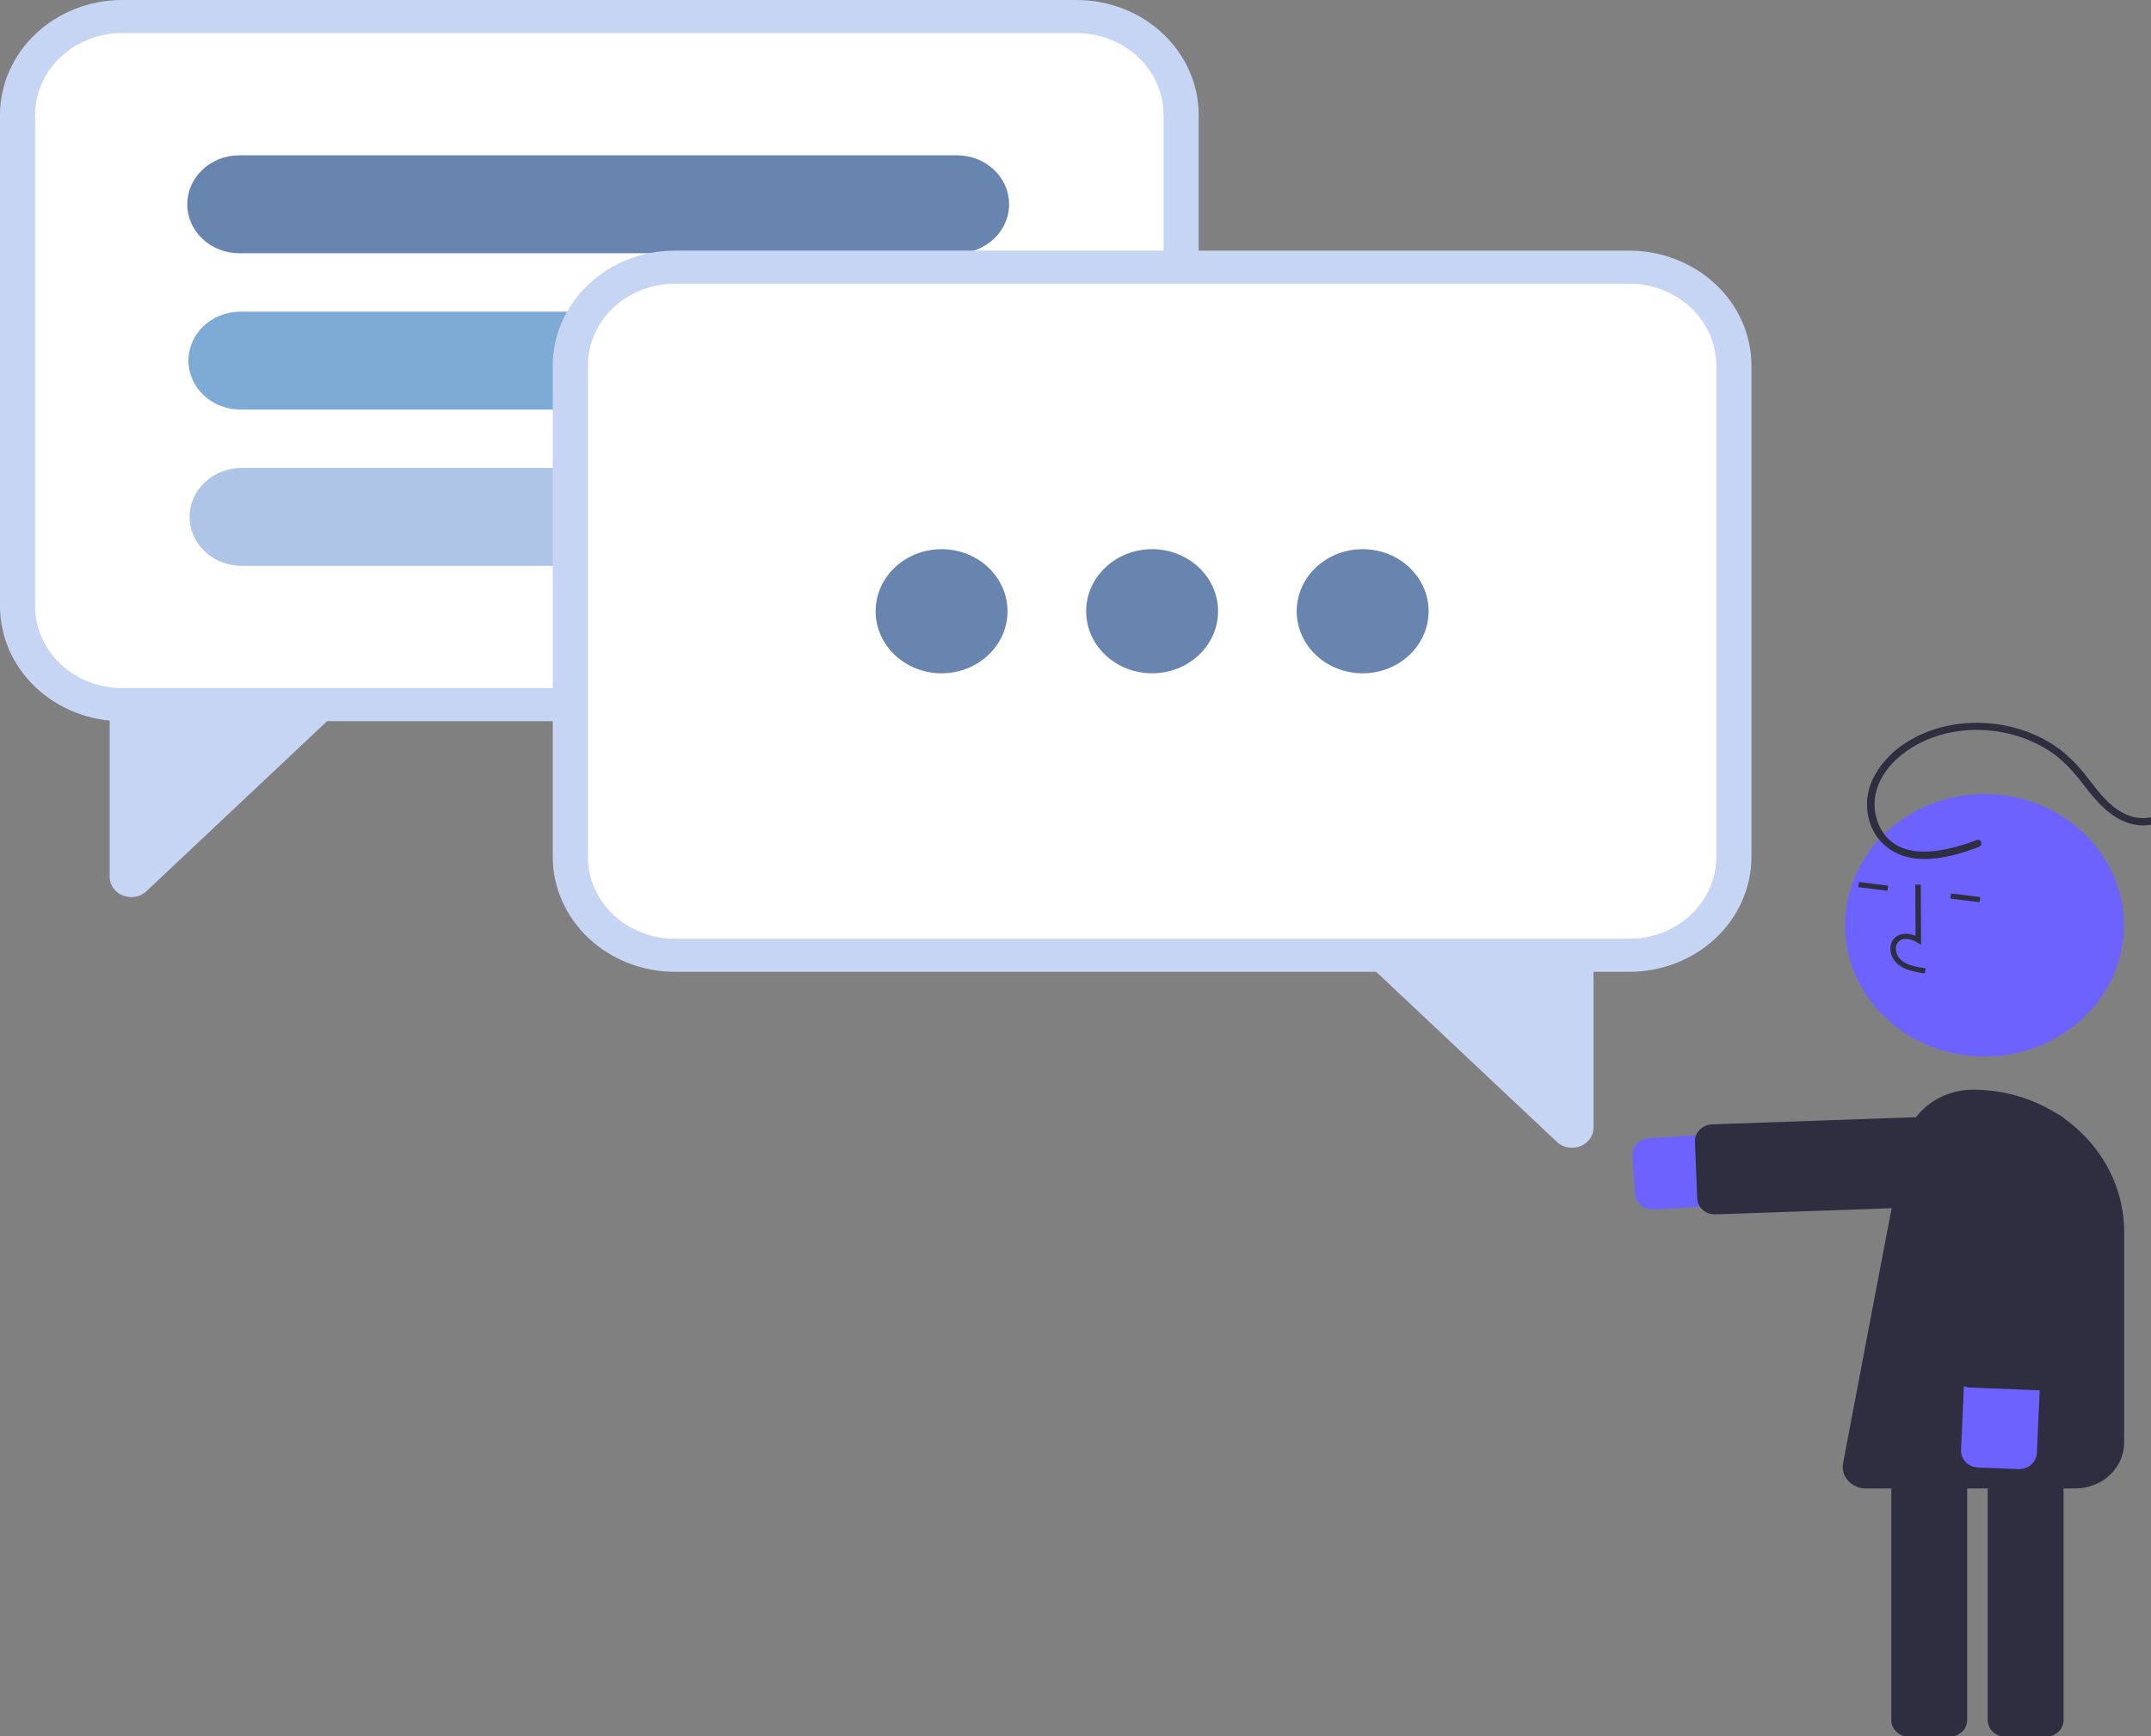 <svg width="607" height="490" viewBox="0 0 607 490" fill="none" xmlns="http://www.w3.org/2000/svg">
<rect x="0" y="0" width="607" height="490" fill="#808080" stroke="none"/>
<g id="undraw_Typing_re_d4sq 1" clip-path="url(#clip0)">
<path id="Vector" d="M34.448 0H303.818C312.951 0.01 321.707 3.429 328.165 9.507C334.623 15.585 338.256 23.827 338.266 32.423V171.125C338.256 179.722 334.623 187.963 328.165 194.041C321.707 200.12 312.951 203.539 303.818 203.548H34.448C25.315 203.539 16.559 200.12 10.101 194.041C3.643 187.963 0.01 179.722 0 171.125V32.423C0.01 23.827 3.643 15.585 10.101 9.507C16.559 3.429 25.315 0.01 34.448 0V0Z" fill="#C6D5F3"/>
<path id="Vector_2" d="M34.448 9.334H303.818C310.322 9.341 316.558 11.775 321.156 16.104C325.755 20.433 328.342 26.301 328.35 32.423V171.125C328.342 177.247 325.755 183.116 321.156 187.444C316.558 191.773 310.322 194.208 303.818 194.214H34.448C27.944 194.207 21.709 191.773 17.11 187.444C12.511 183.116 9.924 177.247 9.917 171.125V32.423C9.924 26.301 12.511 20.433 17.11 16.104C21.709 11.776 27.944 9.341 34.448 9.334Z" fill="white"/>
<path id="Vector_3" d="M37.076 253.208C36.263 253.206 35.459 253.053 34.709 252.758C33.59 252.334 32.633 251.603 31.962 250.659C31.292 249.715 30.941 248.603 30.953 247.467V199.519L98.871 197.368L41.34 251.517C40.783 252.05 40.12 252.474 39.388 252.765C38.656 253.055 37.87 253.206 37.076 253.208V253.208Z" fill="#C6D5F3"/>
<path id="Vector_4" d="M270.081 43.834H67.529C59.419 43.834 52.845 50.022 52.845 57.655V57.655C52.845 65.288 59.419 71.475 67.529 71.475H270.081C278.191 71.475 284.765 65.288 284.765 57.655C284.765 50.022 278.191 43.834 270.081 43.834Z" fill="#6885B0"/>
<path id="Vector_5" d="M270.41 87.954H67.857C59.747 87.954 53.173 94.141 53.173 101.774V101.774C53.173 109.407 59.747 115.595 67.857 115.595H270.41C278.519 115.595 285.093 109.407 285.093 101.774C285.093 94.141 278.519 87.954 270.41 87.954Z" fill="#7DABD6"/>
<path id="Vector_6" d="M270.738 132.073H68.185C60.075 132.073 53.501 138.261 53.501 145.893V145.894C53.501 153.526 60.075 159.714 68.185 159.714H270.738C278.847 159.714 285.422 153.526 285.422 145.893C285.422 138.261 278.847 132.073 270.738 132.073Z" fill="#AFC5E8"/>
<path id="Vector_7" d="M459.804 70.741H190.434C181.301 70.75 172.545 74.169 166.087 80.248C159.629 86.326 155.996 94.567 155.986 103.163V241.866C155.996 250.462 159.629 258.703 166.087 264.782C172.545 270.86 181.301 274.279 190.434 274.289H459.804C468.937 274.279 477.693 270.86 484.151 264.782C490.609 258.703 494.242 250.462 494.252 241.866V103.163C494.242 94.567 490.609 86.326 484.151 80.248C477.693 74.169 468.937 70.75 459.804 70.741V70.741Z" fill="#C6D5F3"/>
<path id="box-message" d="M459.804 80.074H190.434C183.93 80.081 177.695 82.516 173.096 86.845C168.497 91.173 165.91 97.042 165.903 103.163V241.866C165.91 247.987 168.497 253.856 173.096 258.185C177.695 262.513 183.93 264.948 190.434 264.955H459.804C466.308 264.948 472.544 262.513 477.142 258.185C481.741 253.856 484.328 247.987 484.335 241.866V103.163C484.328 97.042 481.741 91.173 477.142 86.845C472.544 82.516 466.308 80.081 459.804 80.074Z" fill="white"/>
<path id="Vector_8" d="M439.312 322.257L381.781 268.109L449.699 270.259V318.208C449.711 319.343 449.36 320.456 448.69 321.399C448.019 322.343 447.062 323.075 445.943 323.498C445.193 323.794 444.389 323.947 443.576 323.949C442.781 323.947 441.996 323.796 441.264 323.505C440.532 323.215 439.869 322.791 439.312 322.257V322.257Z" fill="#C6D5F3"/>
<path id="circle-1" d="M265.707 190.031C275.986 190.031 284.318 182.189 284.318 172.515C284.318 162.84 275.986 154.998 265.707 154.998C255.429 154.998 247.096 162.84 247.096 172.515C247.096 182.189 255.429 190.031 265.707 190.031Z" fill="#6885B0"/>
<path id="circle-2" d="M325.119 190.031C335.398 190.031 343.73 182.189 343.73 172.515C343.73 162.84 335.398 154.998 325.119 154.998C314.841 154.998 306.508 162.84 306.508 172.515C306.508 182.189 314.841 190.031 325.119 190.031Z" fill="#6885B0"/>
<path id="circle-3" d="M384.531 190.031C394.809 190.031 403.142 182.189 403.142 172.515C403.142 162.84 394.809 154.998 384.531 154.998C374.252 154.998 365.92 162.84 365.92 172.515C365.92 182.189 374.252 190.031 384.531 190.031Z" fill="#6885B0"/>
<g id="man">
<g id="Arm">
<path id="Vector_9" d="M466.395 341.376C465.123 341.375 463.9 340.918 462.972 340.099C462.044 339.28 461.482 338.16 461.399 336.965L460.655 326.271C460.568 325.021 461.012 323.791 461.889 322.85C462.765 321.909 464.004 321.334 465.331 321.252L554.351 315.765C555.755 315.678 557.163 315.851 558.496 316.276C559.828 316.701 561.059 317.369 562.117 318.242C563.175 319.115 564.04 320.175 564.662 321.363C565.285 322.55 565.652 323.842 565.744 325.163C565.836 326.485 565.651 327.81 565.198 329.064C564.745 330.318 564.035 331.475 563.107 332.471C562.178 333.466 561.051 334.279 559.789 334.864C558.526 335.449 557.154 335.794 555.75 335.879L466.731 341.366C466.618 341.373 466.507 341.376 466.395 341.376Z" fill="#6C63FF"/>
<path id="Vector_10" d="M483.949 342.755C482.652 342.753 481.406 342.279 480.473 341.432C479.539 340.585 478.99 339.431 478.94 338.211L478.305 322.238C478.281 321.619 478.386 321.001 478.615 320.42C478.844 319.838 479.193 319.306 479.641 318.851C480.089 318.397 480.627 318.03 481.226 317.772C481.824 317.513 482.471 317.369 483.129 317.345L556.333 314.77C557.662 314.724 558.956 315.176 559.931 316.027C560.906 316.879 561.482 318.06 561.531 319.311L562.166 335.284C562.19 335.904 562.085 336.521 561.856 337.102C561.627 337.684 561.278 338.216 560.83 338.671C560.382 339.125 559.844 339.492 559.245 339.75C558.646 340.009 558 340.154 557.341 340.177L484.138 342.752C484.075 342.754 484.011 342.755 483.949 342.755Z" fill="#2F2E41"/>
</g>
<path id="Vector_11" d="M577.313 490.175H565.926C564.597 490.173 563.322 489.676 562.382 488.791C561.442 487.906 560.913 486.706 560.911 485.455V396.131C560.913 394.88 561.442 393.68 562.382 392.795C563.322 391.91 564.597 391.413 565.926 391.411H577.313C578.642 391.413 579.917 391.91 580.857 392.795C581.797 393.68 582.326 394.88 582.328 396.131V485.455C582.326 486.706 581.797 487.906 580.857 488.791C579.917 489.676 578.642 490.173 577.313 490.175V490.175Z" fill="#2F2E41"/>
<path id="Vector_12" d="M550.112 490.175H538.726C537.396 490.173 536.121 489.676 535.181 488.791C534.241 487.906 533.712 486.706 533.711 485.455V396.131C533.712 394.88 534.241 393.68 535.181 392.795C536.121 391.91 537.396 391.413 538.726 391.411H550.112C551.442 391.413 552.717 391.91 553.657 392.795C554.597 393.68 555.126 394.88 555.127 396.131V485.455C555.126 486.706 554.597 487.906 553.657 488.791C552.717 489.676 551.442 490.173 550.112 490.175Z" fill="#2F2E41"/>
<path id="Vector_13" d="M560.019 298.192C581.749 298.192 599.364 281.612 599.364 261.159C599.364 240.707 581.749 224.127 560.019 224.127C538.289 224.127 520.673 240.707 520.673 261.159C520.673 281.612 538.289 298.192 560.019 298.192Z" fill="#6C63FF"/>
<path id="Vector_14" d="M538.721 273.804C537.455 273.412 536.294 272.77 535.313 271.921C534.664 271.314 534.164 270.582 533.847 269.774C533.53 268.967 533.404 268.103 533.479 267.245C533.52 266.634 533.711 266.04 534.037 265.509C534.362 264.979 534.814 264.527 535.356 264.188C536.763 263.338 538.645 263.336 540.561 264.13L540.488 249.673L542.031 249.666L542.117 266.662L540.928 265.958C539.549 265.143 537.58 264.57 536.189 265.41C535.845 265.632 535.561 265.926 535.357 266.268C535.153 266.61 535.037 266.992 535.015 267.384C534.963 268.023 535.058 268.666 535.294 269.267C535.529 269.869 535.899 270.416 536.379 270.87C538.083 272.402 540.569 272.881 543.403 273.309L543.159 274.743C541.653 274.555 540.168 274.241 538.721 273.804V273.804Z" fill="#2F2E41"/>
<path id="Vector_15" d="M524.584 248.945L524.382 250.384L532.62 251.408L532.822 249.969L524.584 248.945Z" fill="#2F2E41"/>
<path id="Vector_16" d="M550.588 252.174L550.386 253.614L558.624 254.638L558.826 253.199L550.588 252.174Z" fill="#2F2E41"/>
<path id="Vector_17" d="M585.675 420.097H526.525C525.06 420.095 523.637 419.632 522.484 418.783C521.33 417.933 520.512 416.744 520.158 415.406C519.982 414.672 519.953 413.914 520.072 413.169C520.072 413.169 531.626 352.101 537.341 322.773C538.175 318.498 540.574 314.633 544.122 311.851C547.67 309.069 552.142 307.546 556.76 307.547H556.76C568.077 307.547 578.93 311.778 586.932 319.31C594.935 326.842 599.43 337.057 599.43 347.709V407.15C599.43 408.85 599.074 410.534 598.383 412.105C597.692 413.675 596.679 415.103 595.401 416.305C594.124 417.507 592.608 418.461 590.939 419.111C589.27 419.762 587.481 420.097 585.675 420.097V420.097Z" fill="#2F2E41"/>
<path id="Vector_18" d="M574.269 412.028C573.836 412.843 573.162 413.523 572.329 413.986C571.495 414.449 570.537 414.676 569.569 414.639L558.193 414.187C557.535 414.161 556.889 414.013 556.291 413.752C555.694 413.491 555.157 413.122 554.712 412.666C554.266 412.209 553.92 411.675 553.694 411.093C553.468 410.511 553.366 409.892 553.394 409.273L557.148 325.382C557.207 324.06 557.543 322.761 558.135 321.561C558.727 320.361 559.565 319.282 560.6 318.386C561.636 317.491 562.848 316.796 564.169 316.341C565.489 315.886 566.892 315.681 568.297 315.737C569.702 315.793 571.082 316.108 572.357 316.666C573.632 317.223 574.778 318.012 575.73 318.986C576.682 319.96 577.42 321.102 577.903 322.345C578.386 323.588 578.604 324.908 578.545 326.23L574.791 410.121C574.762 410.784 574.584 411.434 574.269 412.028V412.028Z" fill="#6C63FF"/>
<path id="Vector_19" d="M580.092 389.784C579.659 390.599 578.986 391.279 578.152 391.743C577.318 392.206 576.36 392.432 575.393 392.395L555.96 391.624C554.632 391.57 553.381 391.022 552.481 390.101C551.582 389.18 551.107 387.96 551.162 386.71L554.245 317.824C554.272 317.204 554.429 316.596 554.707 316.034C554.984 315.472 555.376 314.967 555.861 314.547C556.346 314.128 556.914 313.802 557.532 313.589C558.151 313.376 558.808 313.28 559.466 313.307L578.898 314.077C579.556 314.103 580.202 314.251 580.799 314.512C581.396 314.773 581.933 315.142 582.379 315.598C582.824 316.055 583.17 316.589 583.396 317.171C583.622 317.754 583.724 318.372 583.697 318.991L580.614 387.878C580.585 388.541 580.407 389.191 580.092 389.784V389.784Z" fill="#2F2E41"/>
<path id="Vector_20" d="M557.832 237.105C549.345 240.255 536.521 243.603 530.926 234.251C529.834 232.34 529.187 230.231 529.028 228.066C528.87 225.901 529.203 223.729 530.005 221.694C531.695 217.282 535.29 213.647 539.386 211.079C547.06 206.267 556.77 204.957 565.707 206.817C570.201 207.738 574.465 209.463 578.267 211.898C582.59 214.687 585.634 218.452 588.693 222.393C591.821 226.421 595.363 230.485 600.503 232.25C604.706 233.693 609.976 232.956 612.949 229.598C613.643 228.814 614.176 227.915 614.519 226.947C614.965 225.713 612.892 225.183 612.449 226.41C610.886 230.731 605.135 231.699 601.074 230.301C595.713 228.454 592.327 223.656 589.112 219.514C586.039 215.555 582.641 212.069 578.201 209.442C574.211 207.099 569.792 205.475 565.17 204.654C555.866 202.988 545.845 204.464 537.96 209.552C533.615 212.23 530.21 216.06 528.176 220.558C526.37 224.814 526.416 229.568 528.304 233.793C529.252 235.898 530.732 237.753 532.616 239.198C534.499 240.642 536.728 241.632 539.111 242.081C544.31 243.073 549.712 241.932 554.647 240.36C555.911 239.957 557.161 239.515 558.403 239.054C559.674 238.582 559.12 236.627 557.832 237.105V237.105Z" fill="#2F2E41"/>
</g>
</g>
<defs>
<clipPath id="clip0">
<rect width="607" height="490" fill="white"/>
</clipPath>
</defs>
</svg>
